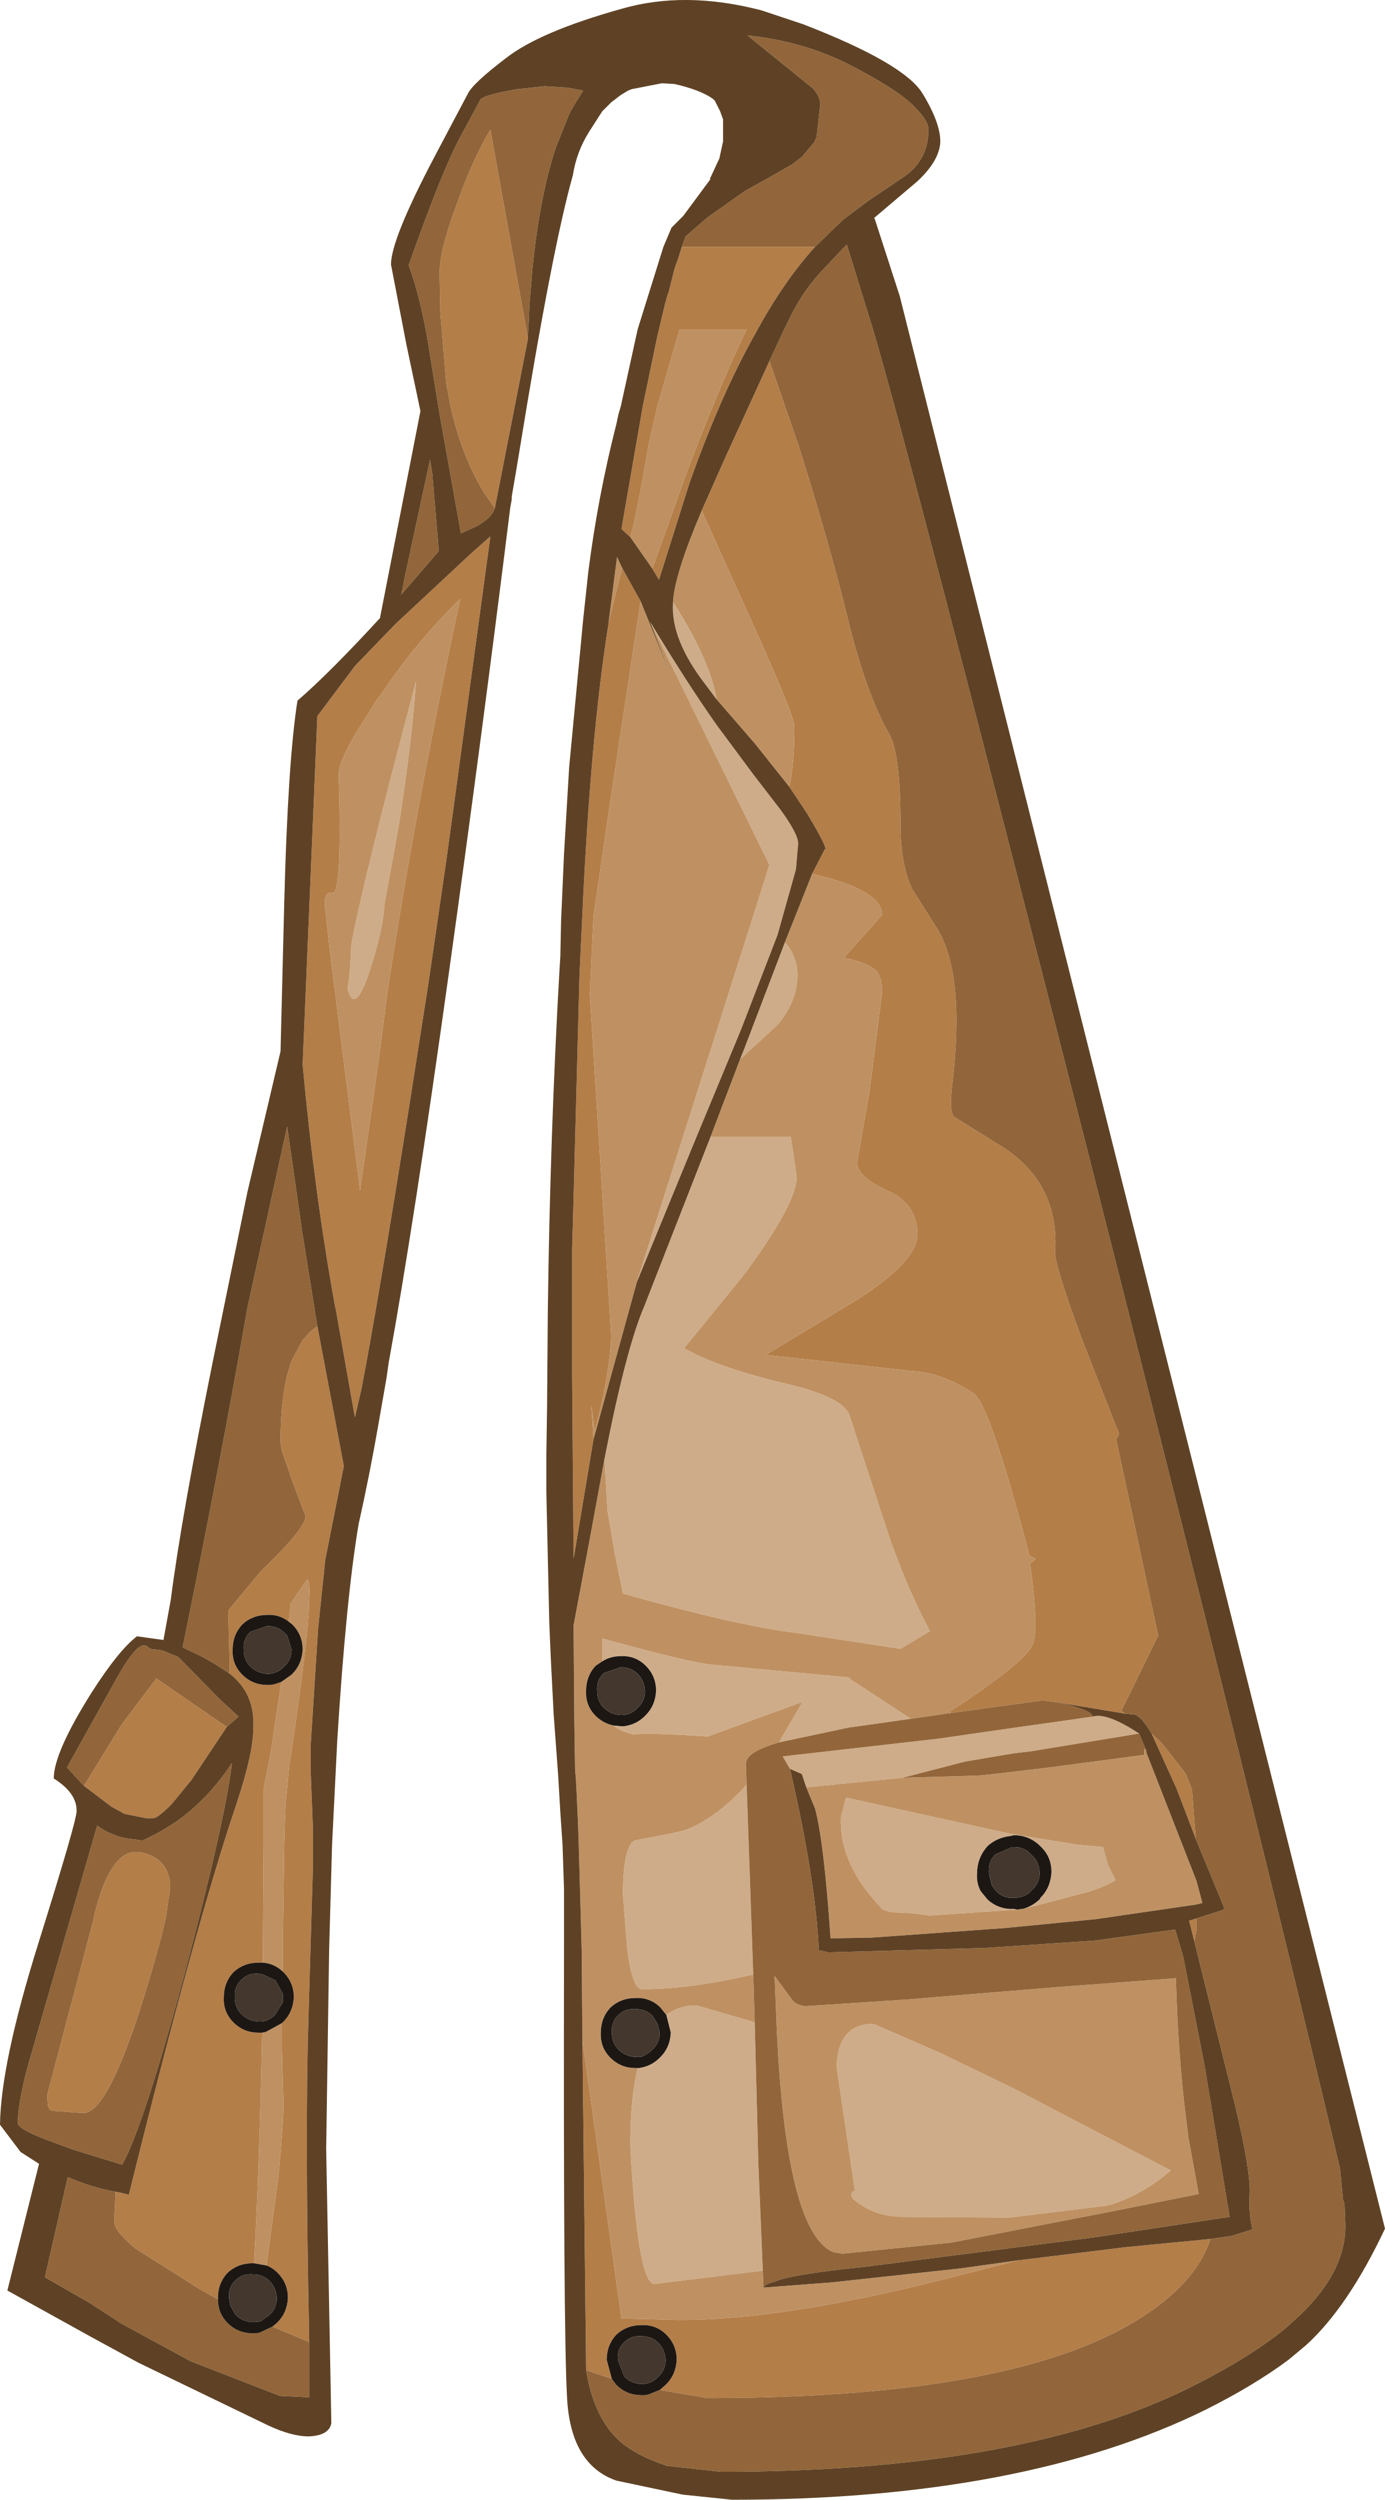 <?xml version="1.0" encoding="UTF-8" standalone="no"?>
<svg xmlns:ffdec="https://www.free-decompiler.com/flash" xmlns:xlink="http://www.w3.org/1999/xlink" ffdec:objectType="shape" height="169.65px" width="94.05px" xmlns="http://www.w3.org/2000/svg">
  <g transform="matrix(1.0, 0.0, 0.0, 1.0, 44.55, 140.25)">
    <path d="M-3.5 -41.25 Q-2.05 -48.7 -0.8 -51.6 L3.7 -63.1 9.15 -63.1 9.55 -60.4 Q9.55 -58.55 5.9 -53.65 L1.9 -48.75 Q4.3 -47.4 9.0 -46.3 12.55 -45.45 13.1 -44.3 L15.9 -35.75 Q17.15 -32.25 18.6 -29.55 L16.6 -28.35 9.4 -29.45 Q5.6 -29.9 -2.25 -32.1 L-2.8 -34.8 -3.3 -37.75 -3.5 -41.25 M5.7 -68.35 L6.0 -69.1 8.75 -76.3 9.0 -76.0 Q9.6 -75.1 9.6 -74.1 9.6 -72.3 8.25 -70.7 L5.7 -68.35 M4.1 -92.8 L3.35 -93.8 Q1.0 -96.85 1.15 -99.3 L1.15 -99.4 1.8 -98.35 Q3.75 -95.05 4.1 -92.8 M-0.4 -98.05 Q2.1 -93.9 4.15 -91.0 L6.6 -87.7 8.45 -85.3 Q9.65 -83.65 9.65 -83.0 L9.5 -81.25 8.25 -76.8 5.8 -70.45 4.6 -67.55 2.75 -63.1 -1.3 -53.25 7.7 -81.55 -0.4 -98.05 M-3.65 -27.5 L-3.65 -29.05 Q2.0 -27.5 3.55 -27.3 L13.2 -26.4 13.1 -26.35 17.3 -23.6 13.05 -23.0 8.35 -22.0 8.55 -22.35 9.95 -24.75 3.5 -22.4 1.9 -22.5 -0.45 -22.6 -1.55 -22.55 Q-2.45 -22.75 -2.9 -23.15 L-2.4 -23.1 -2.15 -23.1 -1.9 -23.15 Q-1.25 -23.3 -0.75 -23.8 L-0.7 -23.85 Q-0.05 -24.5 0.0 -25.5 0.0 -26.5 -0.7 -27.2 -1.4 -27.9 -2.4 -27.85 -3.1 -27.85 -3.65 -27.5 M16.75 -19.6 L10.2 -18.95 9.9 -19.85 9.1 -20.2 8.6 -21.05 19.15 -22.25 22.95 -22.8 29.65 -23.75 Q30.6 -24.05 32.8 -22.6 L25.5 -21.4 24.25 -21.25 21.0 -20.7 16.75 -19.6 M24.55 -10.65 L18.55 -10.25 17.5 -10.4 16.5 -10.45 Q15.75 -10.45 15.35 -10.7 L14.9 -11.2 Q12.45 -13.95 12.55 -16.9 L12.9 -18.25 24.05 -15.8 28.65 -15.05 30.35 -14.9 30.7 -13.65 31.2 -12.65 Q30.55 -12.25 29.5 -11.9 L25.9 -10.95 24.9 -10.7 Q25.5 -10.85 26.05 -11.35 L26.1 -11.45 Q26.8 -12.15 26.85 -13.2 26.85 -14.25 26.1 -14.95 25.35 -15.7 24.3 -15.7 L24.1 -15.65 Q23.15 -15.55 22.5 -14.95 21.8 -14.15 21.8 -13.1 21.75 -12.45 22.05 -11.9 L22.5 -11.35 Q23.25 -10.65 24.3 -10.7 L24.55 -10.65 M6.15 -19.15 L6.6 -6.25 Q2.3 -5.25 -0.95 -5.25 -1.6 -5.25 -1.95 -7.9 L-2.25 -11.7 Q-2.25 -14.15 -1.75 -15.05 L-1.65 -15.2 -1.45 -15.35 0.95 -15.8 2.0 -16.05 Q3.95 -16.8 5.9 -18.85 L6.15 -19.15 M6.7 -3.0 L6.95 6.65 7.25 13.85 -0.1 14.75 Q-1.25 14.75 -1.75 5.35 -1.75 2.2 -1.25 0.1 L-1.15 0.1 -0.9 0.05 Q-0.25 -0.1 0.25 -0.6 L0.3 -0.65 Q0.95 -1.3 1.0 -2.3 L0.7 -3.5 Q1.55 -4.15 2.75 -4.15 L6.7 -3.0 M14.75 -2.9 L19.35 -0.9 24.3 1.5 34.95 7.05 Q33.1 8.65 30.95 9.35 L30.5 9.45 24.0 10.25 16.7 10.2 Q15.05 10.15 13.95 9.4 12.85 8.75 13.5 8.4 L12.25 -0.05 12.35 -0.85 Q12.75 -2.9 14.75 -2.9 M-18.45 -78.85 Q-18.5 -77.35 -19.4 -74.5 -20.45 -71.25 -20.95 -73.15 -20.75 -74.3 -20.7 -76.1 -20.0 -80.05 -16.3 -94.0 -16.6 -89.7 -17.5 -84.05 L-18.45 -78.85" fill="#cfac89" fill-rule="evenodd" stroke="none"/>
    <path d="M-0.25 -101.65 L-1.75 -103.8 Q-1.3 -105.35 -0.5 -110.1 L0.05 -112.5 0.05 -112.55 1.6 -117.9 6.15 -117.9 Q4.15 -113.7 2.0 -107.95 L-0.25 -101.65 M-5.0 -1.8 L-5.05 -7.9 -5.25 -15.05 -5.3 -16.5 -5.4 -18.7 -5.45 -19.6 -5.5 -20.1 -5.55 -23.45 -5.6 -29.6 -5.6 -29.95 -4.55 -35.55 -3.5 -41.25 -3.3 -37.75 -2.8 -34.8 -2.25 -32.1 Q5.6 -29.9 9.4 -29.45 L16.6 -28.35 18.6 -29.55 Q17.15 -32.25 15.9 -35.75 L13.1 -44.3 Q12.55 -45.45 9.0 -46.3 4.3 -47.4 1.9 -48.75 L5.9 -53.65 Q9.55 -58.55 9.55 -60.4 L9.15 -63.1 3.7 -63.1 5.7 -68.35 8.25 -70.7 Q9.6 -72.3 9.6 -74.1 9.6 -75.1 9.0 -76.0 L8.75 -76.3 10.6 -80.95 11.75 -80.65 Q15.35 -79.65 15.35 -78.15 L14.1 -76.75 12.75 -75.25 Q14.45 -74.9 14.95 -74.35 15.35 -73.95 15.35 -72.9 L14.5 -66.2 13.65 -61.35 Q13.65 -60.4 15.7 -59.45 17.75 -58.55 17.75 -56.45 17.75 -54.7 13.75 -52.1 L7.45 -48.3 17.4 -47.2 Q19.4 -47.1 21.55 -45.7 22.65 -45.0 25.35 -34.7 25.55 -34.55 25.8 -34.45 L25.4 -34.15 Q26.0 -29.75 25.6 -28.7 25.25 -27.65 20.95 -24.75 L19.95 -24.1 20.0 -24.05 20.05 -24.0 17.3 -23.6 13.1 -26.35 13.2 -26.4 3.55 -27.3 Q2.0 -27.5 -3.65 -29.05 L-3.65 -27.5 -4.1 -27.2 Q-4.75 -26.5 -4.75 -25.5 -4.8 -24.5 -4.1 -23.8 -3.6 -23.3 -2.9 -23.15 -2.45 -22.75 -1.55 -22.55 L-0.45 -22.6 1.9 -22.5 3.5 -22.4 9.95 -24.75 8.55 -22.35 8.35 -22.0 Q6.1 -21.35 6.1 -20.55 L6.15 -19.15 5.9 -18.85 Q3.95 -16.8 2.0 -16.05 L0.95 -15.8 -1.45 -15.35 -1.65 -15.2 -1.75 -15.05 Q-2.25 -14.15 -2.25 -11.7 L-1.95 -7.9 Q-1.6 -5.25 -0.95 -5.25 2.3 -5.25 6.6 -6.25 L6.7 -3.0 2.75 -4.15 Q1.55 -4.15 0.7 -3.5 L0.3 -4.0 Q-0.4 -4.7 -1.4 -4.65 -2.4 -4.65 -3.1 -4.0 -3.75 -3.3 -3.75 -2.3 -3.8 -1.3 -3.1 -0.6 -2.4 0.1 -1.4 0.1 L-1.25 0.1 Q-1.75 2.2 -1.75 5.35 -1.25 14.75 -0.1 14.75 L7.25 13.85 7.3 14.95 7.3 15.0 11.9 14.65 20.65 13.7 24.6 13.15 19.5 14.45 Q8.55 17.2 1.65 17.2 L-2.35 17.1 -5.0 -1.8 M9.05 -86.85 L6.7 -89.8 4.1 -92.8 Q3.75 -95.05 1.8 -98.35 L1.15 -99.4 Q1.25 -101.25 3.1 -105.6 L4.9 -101.6 Q9.4 -91.8 9.4 -90.95 9.4 -88.4 9.05 -86.85 M-1.3 -53.25 L-4.25 -42.55 -4.4 -44.9 -4.15 -43.15 -3.65 -45.2 Q-3.05 -48.2 -3.05 -49.65 L-4.1 -66.45 -4.5 -72.75 -4.25 -78.05 -3.15 -85.6 -1.05 -99.45 0.6 -95.4 Q1.5 -93.15 -0.4 -98.05 L7.7 -81.55 -1.3 -53.25 M-3.25 -97.8 L-2.65 -102.45 -2.3 -101.7 -3.25 -97.9 -3.25 -97.8 M33.25 -21.5 L33.3 -21.3 36.7 -12.6 37.1 -11.1 36.7 -11.0 29.85 -10.0 23.7 -9.4 14.65 -8.75 11.85 -8.7 Q11.4 -15.25 10.8 -17.5 L10.2 -18.95 16.75 -19.6 21.9 -19.75 23.35 -19.9 26.3 -20.25 29.35 -20.65 33.1 -21.15 33.15 -21.15 33.15 -21.55 33.25 -21.5 M24.9 -10.7 L25.9 -10.95 29.5 -11.9 Q30.55 -12.25 31.2 -12.65 L30.7 -13.65 30.35 -14.9 28.65 -15.05 24.05 -15.8 12.9 -18.25 12.55 -16.9 Q12.45 -13.95 14.9 -11.2 L15.35 -10.7 Q15.75 -10.45 16.5 -10.45 L17.5 -10.4 18.55 -10.25 24.55 -10.65 24.8 -10.7 24.9 -10.7 M8.05 -6.15 L9.3 -4.45 Q9.6 -4.15 10.15 -4.1 L17.0 -4.55 27.3 -5.4 34.0 -5.9 35.3 -6.0 Q35.45 -0.7 36.0 3.6 L36.15 4.8 36.85 8.65 31.1 9.8 20.05 11.95 12.65 12.7 12.05 12.6 Q8.85 11.3 8.2 -2.45 L8.05 -6.15 M14.75 -2.9 Q12.75 -2.9 12.35 -0.85 L12.25 -0.05 13.5 8.4 Q12.85 8.75 13.95 9.4 15.05 10.15 16.7 10.2 L24.0 10.25 30.5 9.45 30.95 9.35 Q33.1 8.65 34.95 7.05 L24.3 1.5 19.35 -0.9 14.75 -2.9 M-19.1 -92.55 L-18.7 -93.1 Q-16.2 -96.8 -13.3 -99.6 -16.4 -85.1 -18.25 -72.85 L-18.85 -68.2 -20.05 -59.8 -20.1 -59.45 -22.15 -75.7 -22.5 -78.9 Q-22.5 -79.85 -21.85 -79.65 -21.4 -80.45 -21.5 -85.65 L-21.55 -87.65 Q-21.6 -88.45 -20.4 -90.45 L-19.1 -92.55 M-18.45 -78.85 L-17.5 -84.05 Q-16.6 -89.7 -16.3 -94.0 -20.0 -80.05 -20.7 -76.1 -20.75 -74.3 -20.95 -73.15 -20.45 -71.25 -19.4 -74.5 -18.5 -77.35 -18.45 -78.85 M-27.3 13.35 Q-26.95 7.3 -26.75 -2.3 L-26.5 -2.35 -25.4 -2.95 -25.4 -1.05 -25.3 2.55 Q-25.3 3.75 -25.65 7.5 L-26.45 13.5 -27.3 13.35 M-26.7 -7.05 L-26.7 -7.9 -26.65 -15.05 -26.65 -17.15 -26.65 -18.15 -26.65 -18.85 -26.15 -21.4 -25.45 -26.1 -24.75 -26.6 -24.7 -26.65 Q-24.05 -27.3 -24.0 -28.3 -24.0 -29.3 -24.7 -30.0 L-24.95 -30.2 -24.8 -31.45 -23.7 -33.05 Q-23.5 -33.1 -23.55 -31.85 L-23.6 -30.65 Q-23.8 -27.9 -24.7 -21.75 L-24.75 -21.35 -24.9 -20.5 -25.15 -17.9 -25.2 -16.8 -25.25 -15.05 -25.35 -7.9 -25.35 -6.45 Q-25.95 -7.0 -26.7 -7.05" fill="#bf9162" fill-rule="evenodd" stroke="none"/>
    <path d="M1.75 -123.5 L10.8 -123.5 Q8.75 -121.25 6.9 -117.9 L6.85 -117.8 Q4.4 -113.5 2.25 -107.4 L0.2 -100.9 -0.25 -101.65 2.0 -107.95 Q4.15 -113.7 6.15 -117.9 L1.6 -117.9 0.05 -112.55 0.05 -112.5 -0.5 -110.1 Q-1.3 -105.35 -1.75 -103.8 L-2.35 -104.35 -0.9 -112.7 0.1 -117.5 0.2 -117.9 0.6 -119.6 0.7 -119.95 0.8 -120.3 0.85 -120.4 1.25 -122.0 1.35 -122.3 1.5 -122.7 1.75 -123.5 M-4.75 20.6 L-5.0 -1.8 -2.35 17.1 1.65 17.2 Q8.55 17.2 19.5 14.45 L24.6 13.15 31.95 12.25 37.65 11.7 Q36.75 14.45 33.45 16.7 25.05 22.5 3.5 22.5 L0.25 21.95 0.65 21.6 0.7 21.55 Q1.35 20.9 1.4 19.9 1.4 18.9 0.7 18.2 0.0 17.5 -1.0 17.55 -2.0 17.55 -2.7 18.2 -3.35 18.9 -3.35 19.9 L-3.0 21.2 -4.75 20.6 M10.6 -80.95 L11.45 -82.6 Q11.75 -82.55 10.25 -85.05 L9.05 -86.85 Q9.4 -88.4 9.4 -90.95 9.4 -91.8 4.9 -101.6 L3.1 -105.6 4.7 -109.2 7.7 -115.75 9.7 -109.95 Q11.75 -103.45 13.0 -98.35 14.25 -93.2 15.85 -90.4 16.6 -89.05 16.6 -84.3 16.6 -81.55 17.4 -79.9 L18.95 -77.45 Q21.05 -74.35 20.1 -66.55 19.9 -64.75 20.25 -64.45 L23.7 -62.3 Q27.4 -59.8 27.1 -55.25 27.05 -54.5 28.85 -49.55 L31.2 -43.55 31.45 -42.95 31.35 -42.75 31.25 -42.55 34.1 -29.25 31.6 -24.15 31.85 -23.95 27.35 -24.7 26.25 -24.85 20.05 -24.0 20.0 -24.05 19.95 -24.1 20.95 -24.75 Q25.25 -27.65 25.6 -28.7 26.0 -29.75 25.4 -34.15 L25.8 -34.45 Q25.55 -34.55 25.35 -34.7 22.65 -45.0 21.55 -45.7 19.4 -47.1 17.4 -47.2 L7.45 -48.3 13.75 -52.1 Q17.75 -54.7 17.75 -56.45 17.75 -58.55 15.7 -59.45 13.65 -60.4 13.65 -61.35 L14.5 -66.2 15.35 -72.9 Q15.35 -73.95 14.95 -74.35 14.45 -74.9 12.75 -75.25 L14.1 -76.75 15.35 -78.15 Q15.35 -79.65 11.75 -80.65 L10.6 -80.95 M33.65 -22.6 L34.35 -21.95 35.95 -19.9 36.3 -19.05 36.4 -18.75 36.65 -15.45 35.35 -18.85 33.65 -22.6 M36.7 -10.05 L36.7 -9.25 36.55 -8.5 36.2 -9.9 36.7 -10.05 M-4.25 -42.55 L-5.6 -34.45 -5.7 -46.95 -5.7 -49.15 -5.7 -50.5 -5.7 -55.2 -5.7 -55.5 -5.65 -57.15 -5.2 -74.05 -5.0 -78.3 Q-4.45 -90.2 -3.25 -97.8 L-3.25 -97.9 -2.3 -101.7 -1.05 -99.45 -3.15 -85.6 -4.25 -78.05 -4.5 -72.75 -4.1 -66.45 -3.05 -49.65 Q-3.05 -48.2 -3.65 -45.2 L-4.15 -43.15 -4.4 -44.9 -4.25 -42.55 M-10.95 -105.75 L-11.7 -106.85 Q-13.2 -109.3 -13.95 -112.65 L-14.25 -114.25 -14.65 -119.05 -14.7 -121.75 Q-14.7 -123.25 -13.55 -126.35 -12.5 -129.35 -11.25 -131.45 L-8.7 -117.3 -8.7 -117.25 -10.95 -105.75 M-11.25 -103.85 L-13.85 -84.7 -14.05 -83.25 -14.25 -81.8 -15.45 -73.55 -16.75 -65.25 Q-18.85 -52.0 -20.0 -46.0 L-20.45 -44.05 -21.75 -51.4 -21.8 -51.6 Q-23.2 -59.3 -24.0 -68.0 L-23.0 -91.65 -20.45 -95.05 -19.1 -96.45 -17.7 -97.9 -12.55 -102.7 -11.25 -103.85 M-19.1 -92.55 L-20.4 -90.45 Q-21.6 -88.45 -21.55 -87.65 L-21.5 -85.65 Q-21.4 -80.45 -21.85 -79.65 -22.5 -79.85 -22.5 -78.9 L-22.15 -75.7 -20.1 -59.45 -20.05 -59.8 -18.85 -68.2 -18.25 -72.85 Q-16.4 -85.1 -13.3 -99.6 -16.2 -96.8 -18.7 -93.1 L-19.1 -92.55 M-29.0 -26.7 L-28.95 -26.9 -29.05 -30.95 -26.9 -33.55 -26.7 -33.75 Q-23.8 -36.55 -23.8 -37.35 L-24.65 -39.6 -25.4 -41.75 -25.5 -42.35 Q-25.5 -46.0 -24.7 -48.0 L-24.0 -49.3 -23.45 -49.9 -23.0 -50.25 -21.2 -40.75 -22.45 -34.45 -22.45 -34.5 -22.95 -29.7 -23.45 -21.85 -23.45 -20.0 -23.3 -16.15 -23.3 -13.5 -23.6 -3.45 Q-23.85 4.5 -23.55 18.7 L-26.05 17.65 -25.75 17.4 -25.7 17.35 Q-25.05 16.7 -25.0 15.7 -25.0 14.7 -25.7 14.0 -26.05 13.65 -26.45 13.5 L-25.65 7.5 Q-25.3 3.75 -25.3 2.55 L-25.4 -1.05 -25.4 -2.95 -25.35 -3.0 -25.3 -3.05 Q-24.65 -3.7 -24.6 -4.7 -24.6 -5.7 -25.3 -6.4 L-25.35 -6.45 -25.35 -7.9 -25.25 -15.05 -25.2 -16.8 -25.15 -17.9 -24.9 -20.5 -24.75 -21.35 -24.7 -21.75 Q-23.8 -27.9 -23.6 -30.65 L-23.55 -31.85 Q-23.5 -33.1 -23.7 -33.05 L-24.8 -31.45 -24.95 -30.2 Q-25.6 -30.7 -26.4 -30.65 -27.4 -30.65 -28.1 -30.0 -28.75 -29.3 -28.75 -28.3 -28.8 -27.3 -28.1 -26.6 -27.4 -25.9 -26.4 -25.9 L-26.15 -25.9 -25.9 -25.95 -25.45 -26.1 -26.15 -21.4 -26.65 -18.85 -26.65 -18.15 -26.65 -17.15 -26.65 -15.05 -26.7 -7.9 -26.7 -7.05 -27.0 -7.05 Q-28.0 -7.05 -28.7 -6.4 -29.35 -5.7 -29.35 -4.7 -29.4 -3.7 -28.7 -3.0 -28.0 -2.3 -27.0 -2.3 L-26.75 -2.3 Q-26.95 7.3 -27.3 13.35 L-27.4 13.35 Q-28.4 13.35 -29.1 14.0 -29.75 14.7 -29.75 15.7 L-29.75 15.8 -31.0 15.1 -35.35 12.35 Q-36.8 11.15 -36.8 10.5 L-36.7 8.5 -36.4 8.55 -35.8 8.7 Q-31.25 -9.7 -28.5 -17.8 -27.3 -21.4 -27.35 -23.1 -27.25 -25.35 -29.0 -26.7 M-38.85 -19.05 L-36.3 -23.2 -34.0 -26.25 -33.95 -26.35 -29.15 -23.05 -31.55 -19.45 -32.9 -17.8 Q-33.85 -16.85 -34.15 -16.85 L-34.6 -16.85 -36.1 -17.15 -37.0 -17.65 -38.85 -19.05 M-33.0 -12.45 L-33.0 -12.05 -33.3 -10.05 Q-33.8 -7.8 -35.05 -3.85 -37.3 3.1 -38.85 3.15 L-39.0 3.15 -41.0 3.0 -41.15 2.95 -41.3 2.65 -41.35 1.95 -38.25 -9.8 Q-37.75 -12.15 -37.0 -13.35 -36.2 -14.7 -35.1 -14.55 L-35.05 -14.55 Q-33.2 -14.2 -33.0 -12.45" fill="#b47e49" fill-rule="evenodd" stroke="none"/>
    <path d="M1.75 -123.5 L2.0 -124.2 3.5 -125.5 6.05 -127.3 7.5 -128.1 9.25 -129.1 9.9 -129.6 10.75 -130.6 10.9 -130.95 11.15 -133.15 Q11.15 -133.7 10.65 -134.25 L6.2 -137.85 Q10.0 -137.45 13.15 -135.85 16.25 -134.25 17.4 -133.15 18.5 -132.1 18.5 -131.45 18.5 -129.45 16.9 -128.3 L14.45 -126.65 12.65 -125.3 12.5 -125.15 10.8 -123.5 1.75 -123.5 M7.7 -115.75 L8.7 -117.9 8.95 -118.4 Q9.8 -120.25 11.1 -121.7 L12.8 -123.5 12.95 -123.65 13.0 -123.5 14.7 -118.0 Q17.15 -109.8 29.15 -62.75 41.2 -15.35 46.45 6.95 L46.65 9.05 46.75 9.3 46.8 10.55 Q46.95 13.75 43.8 16.8 L42.7 17.8 Q40.05 19.95 35.7 22.05 24.25 27.5 4.4 27.5 L0.75 27.1 Q-1.5 26.35 -2.6 25.3 -4.25 23.7 -4.75 20.6 L-3.0 21.2 -2.7 21.6 Q-2.0 22.3 -1.0 22.3 L-0.75 22.3 -0.5 22.25 0.25 21.95 3.5 22.5 Q25.05 22.5 33.45 16.7 36.75 14.45 37.65 11.7 L39.05 11.5 40.5 11.05 Q40.25 10.05 40.3 8.85 40.45 7.35 39.3 2.55 L36.55 -8.5 36.7 -9.25 36.7 -10.05 38.55 -10.65 38.55 -10.85 36.65 -15.45 36.4 -18.75 36.3 -19.05 35.95 -19.9 34.35 -21.95 33.65 -22.6 Q32.85 -23.95 32.35 -23.9 L31.85 -23.95 31.6 -24.15 34.1 -29.25 31.25 -42.55 31.35 -42.75 31.45 -42.95 31.2 -43.55 28.85 -49.55 Q27.05 -54.5 27.1 -55.25 27.4 -59.8 23.7 -62.3 L20.25 -64.45 Q19.9 -64.75 20.1 -66.55 21.05 -74.35 18.95 -77.45 L17.4 -79.9 Q16.6 -81.55 16.6 -84.3 16.6 -89.05 15.85 -90.4 14.25 -93.2 13.0 -98.35 11.75 -103.45 9.7 -109.95 L7.7 -115.75 M8.35 -22.0 L13.05 -23.0 17.3 -23.6 20.05 -24.0 26.25 -24.85 27.35 -24.7 Q29.6 -24.2 29.65 -23.75 L22.95 -22.8 19.15 -22.25 8.6 -21.05 9.1 -20.2 Q10.85 -12.6 11.05 -7.9 L11.7 -7.75 22.35 -8.05 29.8 -8.55 35.25 -9.3 35.8 -7.45 37.25 -0.05 38.95 10.2 37.95 10.35 29.7 11.6 14.1 13.6 Q9.15 14.1 8.05 14.6 7.45 14.75 7.3 14.95 L7.25 13.85 6.95 6.65 6.7 -3.0 6.6 -6.25 6.15 -19.15 6.1 -20.55 Q6.1 -21.35 8.35 -22.0 M33.25 -21.5 L33.15 -21.55 33.15 -21.15 33.1 -21.15 29.35 -20.65 26.3 -20.25 23.35 -19.9 21.9 -19.75 16.75 -19.6 21.0 -20.7 24.25 -21.25 25.5 -21.4 32.8 -22.6 33.35 -21.3 33.25 -21.5 M8.05 -6.15 L8.2 -2.45 Q8.85 11.3 12.05 12.6 L12.65 12.7 20.05 11.95 31.1 9.8 36.85 8.65 36.15 4.8 36.0 3.6 Q35.45 -0.7 35.3 -6.0 L34.0 -5.9 27.3 -5.4 17.0 -4.55 10.15 -4.1 Q9.6 -4.15 9.3 -4.45 L8.05 -6.15 M-8.7 -117.3 L-11.25 -131.45 Q-12.5 -129.35 -13.55 -126.35 -14.7 -123.25 -14.7 -121.75 L-14.65 -119.05 -14.25 -114.25 -13.95 -112.65 Q-13.2 -109.3 -11.7 -106.85 L-10.95 -105.75 -11.0 -105.65 Q-11.15 -105.15 -12.15 -104.55 L-13.25 -104.05 -14.7 -112.15 -15.35 -116.15 -15.45 -116.8 Q-16.0 -120.1 -16.8 -122.25 -14.55 -128.6 -13.35 -130.85 L-11.95 -133.45 Q-11.8 -133.8 -9.4 -134.2 L-7.55 -134.4 -6.0 -134.3 -4.95 -134.1 -5.45 -133.3 -5.8 -132.7 -5.9 -132.5 -6.8 -130.25 Q-7.9 -126.95 -8.4 -121.95 L-8.6 -119.5 -8.65 -118.35 -8.7 -117.55 -8.7 -117.3 M-15.2 -108.15 L-14.75 -102.85 -17.3 -99.9 -17.05 -101.15 -15.35 -109.05 -15.2 -108.15 M-23.0 -50.25 L-23.45 -49.9 -24.0 -49.3 -24.7 -48.0 Q-25.5 -46.0 -25.5 -42.35 L-25.4 -41.75 -24.65 -39.6 -23.8 -37.35 Q-23.8 -36.55 -26.7 -33.75 L-26.9 -33.55 -29.05 -30.95 -28.95 -26.9 -29.0 -26.7 -30.0 -27.35 -30.8 -27.8 -32.15 -28.45 Q-29.55 -41.15 -27.75 -51.5 L-25.05 -63.8 -24.0 -56.45 -23.0 -50.25 M-36.7 8.5 L-36.8 10.5 Q-36.8 11.15 -35.35 12.35 L-31.0 15.1 -29.75 15.8 Q-29.75 16.75 -29.1 17.4 -28.4 18.1 -27.4 18.1 L-27.15 18.1 -26.9 18.05 -26.05 17.65 -23.55 18.7 -23.55 22.45 -25.55 22.35 -28.0 21.4 -31.6 20.0 -36.3 17.45 -38.45 16.05 -41.5 14.3 -39.95 7.5 Q-38.35 8.2 -36.7 8.5 M-29.15 -23.05 L-33.95 -26.35 -34.0 -26.25 -36.3 -23.2 -38.85 -19.05 -40.0 -20.3 -36.6 -26.4 Q-35.2 -28.9 -34.6 -28.55 L-34.35 -28.35 -33.55 -28.25 -32.45 -27.8 -32.3 -27.65 -29.65 -24.95 -28.35 -23.75 -29.15 -23.05 M-37.95 -16.35 Q-37.35 -15.9 -36.45 -15.6 L-36.05 -15.5 -34.95 -15.35 -34.85 -15.35 Q-33.55 -15.95 -32.4 -16.75 -30.35 -18.25 -28.8 -20.6 -29.25 -16.75 -32.0 -6.35 -34.8 4.05 -36.25 6.65 L-36.45 6.6 -39.55 5.65 -41.45 4.95 Q-43.4 4.2 -43.35 3.8 -43.3 2.4 -42.7 0.1 L-37.95 -16.35 M-33.0 -12.45 Q-33.2 -14.2 -35.05 -14.55 L-35.1 -14.55 Q-36.2 -14.7 -37.0 -13.35 -37.75 -12.15 -38.25 -9.8 L-41.35 1.95 -41.3 2.65 -41.15 2.95 -41.0 3.0 -39.0 3.15 -38.85 3.15 Q-37.3 3.1 -35.05 -3.85 -33.8 -7.8 -33.3 -10.05 L-33.0 -12.05 -33.0 -12.45" fill="#92663a" fill-rule="evenodd" stroke="none"/>
    <path d="M7.15 -139.55 L7.3 -139.5 10.0 -138.6 Q16.85 -135.95 18.1 -133.9 19.35 -131.85 19.3 -130.55 19.2 -129.3 17.75 -127.95 L14.8 -125.45 14.85 -125.4 16.55 -120.15 49.5 11.0 Q47.0 16.3 44.15 18.9 L42.95 19.9 Q40.6 21.65 37.3 23.3 24.9 29.4 5.15 29.4 L1.8 29.05 -2.7 28.1 Q-5.85 27.0 -6.05 22.35 -6.3 17.75 -6.25 -7.9 L-6.25 -12.05 -6.35 -15.05 -6.5 -17.25 -6.65 -19.8 -6.95 -23.85 -7.15 -27.75 -7.25 -30.1 -7.45 -39.0 -7.45 -41.5 -7.4 -44.85 -7.35 -51.25 Q-7.2 -63.25 -6.55 -74.55 L-6.5 -75.35 -6.45 -77.75 -6.25 -82.3 -5.9 -88.2 -4.95 -98.2 -4.6 -101.45 Q-3.95 -106.55 -2.7 -111.45 L-2.55 -112.15 -2.4 -112.65 -1.25 -117.9 0.5 -123.5 1.05 -124.8 1.85 -125.6 3.7 -128.1 3.65 -128.1 4.3 -129.5 4.55 -130.65 4.55 -131.2 4.55 -132.15 4.35 -132.7 4.05 -133.3 4.0 -133.4 3.85 -133.55 Q3.0 -134.15 1.25 -134.55 L0.4 -134.6 -1.65 -134.2 -1.9 -134.1 -2.4 -133.8 -3.05 -133.3 -3.65 -132.7 -4.55 -131.3 Q-5.4 -129.95 -5.65 -128.35 -7.05 -123.4 -9.3 -109.5 L-9.5 -108.3 -9.8 -106.55 -9.8 -106.35 -9.9 -105.8 Q-11.85 -90.1 -14.05 -74.35 -16.45 -57.1 -18.15 -47.8 L-18.3 -46.75 -18.85 -43.6 Q-19.45 -40.15 -20.2 -36.8 -21.05 -31.75 -21.65 -22.1 L-22.0 -15.05 -22.2 -7.9 -22.4 5.6 -22.05 24.2 Q-22.2 25.05 -23.6 25.1 -24.75 25.1 -26.35 24.35 L-35.15 20.1 -38.45 18.3 -44.05 15.2 -41.9 6.6 -43.15 5.8 -44.55 3.95 Q-44.5 -0.2 -41.95 -8.35 -39.4 -16.5 -39.35 -17.3 -39.3 -18.55 -40.9 -19.55 -40.9 -21.3 -38.35 -25.35 -36.5 -28.25 -35.25 -29.2 L-33.45 -28.95 -32.95 -31.7 Q-32.25 -37.2 -30.1 -47.85 L-27.75 -59.35 -25.5 -68.9 -25.25 -78.95 Q-25.0 -88.6 -24.35 -92.7 -22.2 -94.55 -18.75 -98.3 L-16.0 -112.35 -16.95 -116.85 -18.0 -122.3 Q-18.0 -124.0 -15.05 -129.6 L-13.65 -132.25 -12.8 -133.85 Q-12.5 -134.55 -10.2 -136.3 -7.9 -138.1 -2.35 -139.65 1.95 -140.9 7.15 -139.55 M10.8 -123.5 L12.5 -125.15 12.65 -125.3 14.45 -126.65 16.9 -128.3 Q18.5 -129.45 18.5 -131.45 18.5 -132.1 17.4 -133.15 16.25 -134.25 13.15 -135.85 10.0 -137.45 6.2 -137.85 L10.65 -134.25 Q11.15 -133.7 11.15 -133.15 L10.9 -130.95 10.75 -130.6 9.9 -129.6 9.25 -129.1 7.5 -128.1 6.05 -127.3 3.5 -125.5 2.0 -124.2 1.75 -123.5 1.5 -122.7 1.35 -122.3 1.25 -122.0 0.85 -120.4 0.8 -120.3 0.7 -119.95 0.6 -119.6 0.2 -117.9 0.1 -117.5 -0.9 -112.7 -2.35 -104.35 -1.75 -103.8 -0.25 -101.65 0.2 -100.9 2.25 -107.4 Q4.4 -113.5 6.85 -117.8 L6.9 -117.9 Q8.75 -121.25 10.8 -123.5 M-4.75 20.6 Q-4.25 23.7 -2.6 25.3 -1.5 26.35 0.75 27.1 L4.4 27.5 Q24.25 27.5 35.7 22.05 40.05 19.95 42.7 17.8 L43.8 16.8 Q46.95 13.75 46.8 10.55 L46.75 9.3 46.65 9.05 46.45 6.95 Q41.2 -15.35 29.15 -62.75 17.15 -109.8 14.7 -118.0 L13.0 -123.5 12.95 -123.65 12.8 -123.5 11.1 -121.7 Q9.8 -120.25 8.95 -118.4 L8.7 -117.9 7.7 -115.75 4.7 -109.2 3.1 -105.6 Q1.25 -101.25 1.15 -99.4 L1.15 -99.3 Q1.0 -96.85 3.35 -93.8 L4.1 -92.8 6.7 -89.8 9.05 -86.85 10.25 -85.05 Q11.75 -82.55 11.45 -82.6 L10.6 -80.95 8.75 -76.3 6.0 -69.1 5.7 -68.35 3.7 -63.1 -0.8 -51.6 Q-2.05 -48.7 -3.5 -41.25 L-4.55 -35.55 -5.6 -29.95 -5.6 -29.6 -5.55 -23.45 -5.5 -20.1 -5.45 -19.6 -5.4 -18.7 -5.3 -16.5 -5.25 -15.05 -5.05 -7.9 -5.0 -1.8 -4.75 20.6 M31.85 -23.95 L32.35 -23.9 Q32.85 -23.95 33.65 -22.6 L35.35 -18.85 36.65 -15.45 38.55 -10.85 38.55 -10.65 36.7 -10.05 36.2 -9.9 36.55 -8.5 39.3 2.55 Q40.45 7.35 40.3 8.85 40.25 10.05 40.5 11.05 L39.05 11.5 37.65 11.7 31.95 12.25 24.6 13.15 20.65 13.7 11.9 14.65 7.3 15.0 7.3 14.95 Q7.45 14.75 8.05 14.6 9.15 14.1 14.1 13.6 L29.7 11.6 37.95 10.35 38.95 10.2 37.25 -0.05 35.8 -7.45 35.25 -9.3 29.8 -8.55 22.35 -8.05 11.7 -7.75 11.05 -7.9 Q10.85 -12.6 9.1 -20.2 L9.9 -19.85 10.2 -18.95 10.8 -17.5 Q11.4 -15.25 11.85 -8.7 L14.65 -8.75 23.7 -9.4 29.85 -10.0 36.7 -11.0 37.1 -11.1 36.7 -12.6 33.3 -21.3 33.25 -21.5 33.35 -21.3 32.8 -22.6 Q30.6 -24.05 29.65 -23.75 29.6 -24.2 27.35 -24.7 L31.85 -23.95 M-1.3 -53.25 L2.75 -63.1 4.6 -67.55 5.8 -70.45 8.25 -76.8 9.5 -81.25 9.65 -83.0 Q9.65 -83.65 8.45 -85.3 L6.6 -87.7 4.15 -91.0 Q2.1 -93.9 -0.4 -98.05 1.5 -93.15 0.6 -95.4 L-1.05 -99.45 -2.3 -101.7 -2.65 -102.45 -3.25 -97.8 Q-4.45 -90.2 -5.0 -78.3 L-5.2 -74.05 -5.65 -57.15 -5.7 -55.5 -5.7 -55.2 -5.7 -50.5 -5.7 -49.15 -5.7 -46.95 -5.6 -34.45 -4.25 -42.55 -1.3 -53.25 M-8.7 -117.3 L-8.7 -117.55 -8.65 -118.35 -8.6 -119.5 -8.4 -121.95 Q-7.9 -126.95 -6.8 -130.25 L-5.9 -132.5 -5.8 -132.7 -5.45 -133.3 -4.95 -134.1 -6.0 -134.3 -7.55 -134.4 -9.4 -134.2 Q-11.8 -133.8 -11.95 -133.45 L-13.35 -130.85 Q-14.55 -128.6 -16.8 -122.25 -16.0 -120.1 -15.45 -116.8 L-15.35 -116.15 -14.7 -112.15 -13.25 -104.05 -12.15 -104.55 Q-11.15 -105.15 -11.0 -105.65 L-10.95 -105.75 -8.7 -117.25 -8.7 -117.3 M-15.2 -108.15 L-15.35 -109.05 -17.05 -101.15 -17.3 -99.9 -14.75 -102.85 -15.2 -108.15 M-11.25 -103.85 L-12.55 -102.7 -17.7 -97.9 -19.1 -96.45 -20.45 -95.05 -23.0 -91.65 -24.0 -68.0 Q-23.2 -59.3 -21.8 -51.6 L-21.75 -51.4 -20.45 -44.05 -20.0 -46.0 Q-18.85 -52.0 -16.75 -65.25 L-15.45 -73.55 -14.25 -81.8 -14.05 -83.25 -13.85 -84.7 -11.25 -103.85 M-23.0 -50.25 L-24.0 -56.45 -25.05 -63.8 -27.75 -51.5 Q-29.55 -41.15 -32.15 -28.45 L-30.8 -27.8 -30.0 -27.35 -29.0 -26.7 Q-27.25 -25.35 -27.35 -23.1 -27.3 -21.4 -28.5 -17.8 -31.25 -9.7 -35.8 8.7 L-36.4 8.55 -36.7 8.5 Q-38.35 8.2 -39.95 7.5 L-41.5 14.3 -38.45 16.05 -36.3 17.45 -31.6 20.0 -28.0 21.4 -25.55 22.35 -23.55 22.45 -23.55 18.7 Q-23.85 4.5 -23.6 -3.45 L-23.3 -13.5 -23.3 -16.15 -23.45 -20.0 -23.45 -21.85 -22.95 -29.7 -22.45 -34.5 -22.45 -34.45 -21.2 -40.75 -23.0 -50.25 M-29.15 -23.05 L-28.35 -23.75 -29.65 -24.95 -32.3 -27.65 -32.45 -27.8 -33.55 -28.25 -34.35 -28.35 -34.6 -28.55 Q-35.2 -28.9 -36.6 -26.4 L-40.0 -20.3 -38.85 -19.05 -37.0 -17.65 -36.1 -17.15 -34.6 -16.85 -34.15 -16.85 Q-33.85 -16.85 -32.9 -17.8 L-31.55 -19.45 -29.15 -23.05 M-37.95 -16.35 L-42.7 0.1 Q-43.3 2.4 -43.35 3.8 -43.4 4.2 -41.45 4.95 L-39.55 5.65 -36.45 6.6 -36.25 6.65 Q-34.8 4.05 -32.0 -6.35 -29.25 -16.75 -28.8 -20.6 -30.35 -18.25 -32.4 -16.75 -33.55 -15.95 -34.85 -15.35 L-34.95 -15.35 -36.05 -15.5 -36.45 -15.6 Q-37.35 -15.9 -37.95 -16.35" fill="#5f4225" fill-rule="evenodd" stroke="none"/>
    <path d="M0.25 21.95 L-0.5 22.25 -0.75 22.3 -1.0 22.3 Q-2.0 22.3 -2.7 21.6 L-3.0 21.2 -3.35 19.9 Q-3.35 18.9 -2.7 18.2 -2.0 17.55 -1.0 17.55 0.0 17.5 0.7 18.2 1.4 18.9 1.4 19.9 1.35 20.9 0.7 21.55 L0.65 21.6 0.25 21.95 M-3.65 -27.5 Q-3.1 -27.85 -2.4 -27.85 -1.4 -27.9 -0.7 -27.2 0.0 -26.5 0.0 -25.5 -0.05 -24.5 -0.7 -23.85 L-0.75 -23.8 Q-1.25 -23.3 -1.9 -23.15 L-2.15 -23.1 -2.4 -23.1 -2.9 -23.15 Q-3.6 -23.3 -4.1 -23.8 -4.8 -24.5 -4.75 -25.5 -4.75 -26.5 -4.1 -27.2 L-3.65 -27.5 M24.9 -10.7 L24.8 -10.7 24.55 -10.65 24.3 -10.7 Q23.25 -10.65 22.5 -11.35 L22.05 -11.9 Q21.75 -12.45 21.8 -13.1 21.8 -14.15 22.5 -14.95 23.15 -15.55 24.1 -15.65 L24.3 -15.7 Q25.35 -15.7 26.1 -14.95 26.85 -14.25 26.85 -13.2 26.8 -12.15 26.1 -11.45 L26.05 -11.35 Q25.5 -10.85 24.9 -10.7 M-1.25 0.1 L-1.4 0.1 Q-2.4 0.1 -3.1 -0.6 -3.8 -1.3 -3.75 -2.3 -3.75 -3.3 -3.1 -4.0 -2.4 -4.65 -1.4 -4.65 -0.4 -4.7 0.3 -4.0 L0.7 -3.5 1.0 -2.3 Q0.95 -1.3 0.3 -0.65 L0.25 -0.6 Q-0.25 -0.1 -0.9 0.05 L-1.15 0.1 -1.25 0.1 M0.25 -2.3 L0.1 -2.9 -0.25 -3.45 Q-0.7 -3.9 -1.4 -3.9 -2.1 -3.95 -2.55 -3.5 L-2.6 -3.45 Q-3.05 -3.0 -3.0 -2.3 -3.0 -1.6 -2.55 -1.15 -2.1 -0.7 -1.4 -0.65 L-1.05 -0.65 Q-0.6 -0.8 -0.25 -1.15 0.25 -1.6 0.25 -2.3 M24.2 -14.9 L23.05 -14.4 23.0 -14.35 Q22.55 -13.9 22.6 -13.1 L22.8 -12.3 23.05 -11.95 Q23.55 -11.4 24.3 -11.45 25.05 -11.45 25.5 -11.95 26.05 -12.45 26.05 -13.15 26.0 -13.95 25.5 -14.35 25.05 -14.9 24.3 -14.9 L24.2 -14.9 M-29.75 15.8 L-29.75 15.7 Q-29.75 14.7 -29.1 14.0 -28.4 13.35 -27.4 13.35 L-27.3 13.35 -26.45 13.5 Q-26.05 13.65 -25.7 14.0 -25.0 14.7 -25.0 15.7 -25.05 16.7 -25.7 17.35 L-25.75 17.4 -26.05 17.65 -26.9 18.05 -27.15 18.1 -27.4 18.1 Q-28.4 18.1 -29.1 17.4 -29.75 16.75 -29.75 15.8 M-26.75 -2.3 L-27.0 -2.3 Q-28.0 -2.3 -28.7 -3.0 -29.4 -3.7 -29.35 -4.7 -29.35 -5.7 -28.7 -6.4 -28.0 -7.05 -27.0 -7.05 L-26.7 -7.05 Q-25.95 -7.0 -25.35 -6.45 L-25.3 -6.4 Q-24.6 -5.7 -24.6 -4.7 -24.65 -3.7 -25.3 -3.05 L-25.35 -3.0 -25.4 -2.95 -26.5 -2.35 -26.75 -2.3 M-25.45 -26.1 L-25.9 -25.95 -26.15 -25.9 -26.4 -25.9 Q-27.4 -25.9 -28.1 -26.6 -28.8 -27.3 -28.75 -28.3 -28.75 -29.3 -28.1 -30.0 -27.4 -30.65 -26.4 -30.65 -25.6 -30.7 -24.95 -30.2 L-24.7 -30.0 Q-24.0 -29.3 -24.0 -28.3 -24.05 -27.3 -24.7 -26.65 L-24.75 -26.6 -25.45 -26.1 M-3.55 -26.7 L-3.6 -26.65 -3.65 -26.6 Q-4.05 -26.15 -4.0 -25.5 -4.0 -24.9 -3.65 -24.45 L-3.55 -24.35 Q-3.1 -23.9 -2.4 -23.85 -1.7 -23.85 -1.25 -24.35 -0.75 -24.8 -0.75 -25.5 -0.8 -26.2 -1.25 -26.65 -1.7 -27.1 -2.4 -27.1 L-3.55 -26.7 M-27.55 -29.5 L-27.6 -29.45 Q-28.05 -29.0 -28.0 -28.3 -28.0 -27.6 -27.55 -27.15 -27.1 -26.7 -26.4 -26.65 -25.8 -26.65 -25.35 -27.05 L-25.25 -27.15 Q-24.75 -27.6 -24.75 -28.3 L-25.05 -29.25 -25.25 -29.45 Q-25.7 -29.9 -26.4 -29.9 L-27.55 -29.5 M-26.7 -6.25 L-27.0 -6.3 Q-27.7 -6.35 -28.15 -5.9 L-28.2 -5.85 Q-28.65 -5.4 -28.6 -4.7 -28.6 -4.0 -28.15 -3.55 -27.7 -3.1 -27.0 -3.05 L-26.75 -3.05 Q-26.2 -3.15 -25.85 -3.55 L-25.35 -4.35 -25.35 -4.7 -25.35 -4.95 -25.85 -5.85 -26.7 -6.25 M-2.15 18.7 L-2.2 18.75 Q-2.65 19.2 -2.6 19.9 L-2.15 21.05 Q-1.7 21.5 -1.0 21.55 -0.3 21.55 0.15 21.05 0.65 20.6 0.65 19.9 0.6 19.2 0.15 18.75 -0.3 18.3 -1.0 18.3 -1.7 18.25 -2.15 18.7 M-26.25 14.55 Q-26.7 14.1 -27.4 14.1 -28.1 14.05 -28.55 14.5 L-28.6 14.55 Q-29.05 15.0 -29.0 15.7 L-28.9 16.25 -28.55 16.85 Q-28.1 17.3 -27.4 17.35 L-26.85 17.3 -26.25 16.85 Q-25.75 16.4 -25.75 15.7 -25.8 15.0 -26.25 14.55" fill="#1c1713" fill-rule="evenodd" stroke="none"/>
    <path d="M0.25 -2.3 Q0.25 -1.6 -0.25 -1.15 -0.6 -0.8 -1.05 -0.65 L-1.4 -0.65 Q-2.1 -0.7 -2.55 -1.15 -3.0 -1.6 -3.0 -2.3 -3.05 -3.0 -2.6 -3.45 L-2.55 -3.5 Q-2.1 -3.95 -1.4 -3.9 -0.7 -3.9 -0.25 -3.45 L0.1 -2.9 0.25 -2.3 M24.2 -14.9 L24.3 -14.9 Q25.05 -14.9 25.5 -14.35 26.0 -13.95 26.05 -13.15 26.05 -12.45 25.5 -11.95 25.05 -11.45 24.3 -11.45 23.55 -11.4 23.05 -11.95 L22.8 -12.3 22.6 -13.1 Q22.55 -13.9 23.0 -14.35 L23.05 -14.4 24.2 -14.9 M-3.55 -26.7 L-2.4 -27.1 Q-1.7 -27.1 -1.25 -26.65 -0.8 -26.2 -0.75 -25.5 -0.75 -24.8 -1.25 -24.35 -1.7 -23.85 -2.4 -23.85 -3.1 -23.9 -3.55 -24.35 L-3.65 -24.45 Q-4.0 -24.9 -4.0 -25.5 -4.05 -26.15 -3.65 -26.6 L-3.6 -26.65 -3.55 -26.7 M-27.55 -29.5 L-26.4 -29.9 Q-25.7 -29.9 -25.25 -29.45 L-25.05 -29.25 -24.75 -28.3 Q-24.75 -27.6 -25.25 -27.15 L-25.35 -27.05 Q-25.8 -26.65 -26.4 -26.65 -27.1 -26.7 -27.55 -27.15 -28.0 -27.6 -28.0 -28.3 -28.05 -29.0 -27.6 -29.45 L-27.55 -29.5 M-26.7 -6.25 L-25.85 -5.85 -25.35 -4.95 -25.35 -4.7 -25.35 -4.35 -25.85 -3.55 Q-26.2 -3.15 -26.75 -3.05 L-27.0 -3.05 Q-27.7 -3.1 -28.15 -3.55 -28.6 -4.0 -28.6 -4.7 -28.65 -5.4 -28.2 -5.85 L-28.15 -5.9 Q-27.7 -6.35 -27.0 -6.3 L-26.7 -6.25 M-2.15 18.7 Q-1.7 18.25 -1.0 18.3 -0.3 18.3 0.15 18.75 0.6 19.2 0.65 19.9 0.65 20.6 0.15 21.05 -0.3 21.55 -1.0 21.55 -1.7 21.5 -2.15 21.05 L-2.6 19.9 Q-2.65 19.2 -2.2 18.75 L-2.15 18.7 M-26.25 14.55 Q-25.8 15.0 -25.75 15.7 -25.75 16.4 -26.25 16.85 L-26.85 17.3 -27.4 17.35 Q-28.1 17.3 -28.55 16.85 L-28.9 16.25 -29.0 15.7 Q-29.05 15.0 -28.6 14.55 L-28.55 14.5 Q-28.1 14.05 -27.4 14.1 -26.7 14.1 -26.25 14.55" fill="#43372e" fill-rule="evenodd" stroke="none"/>
  </g>
</svg>

